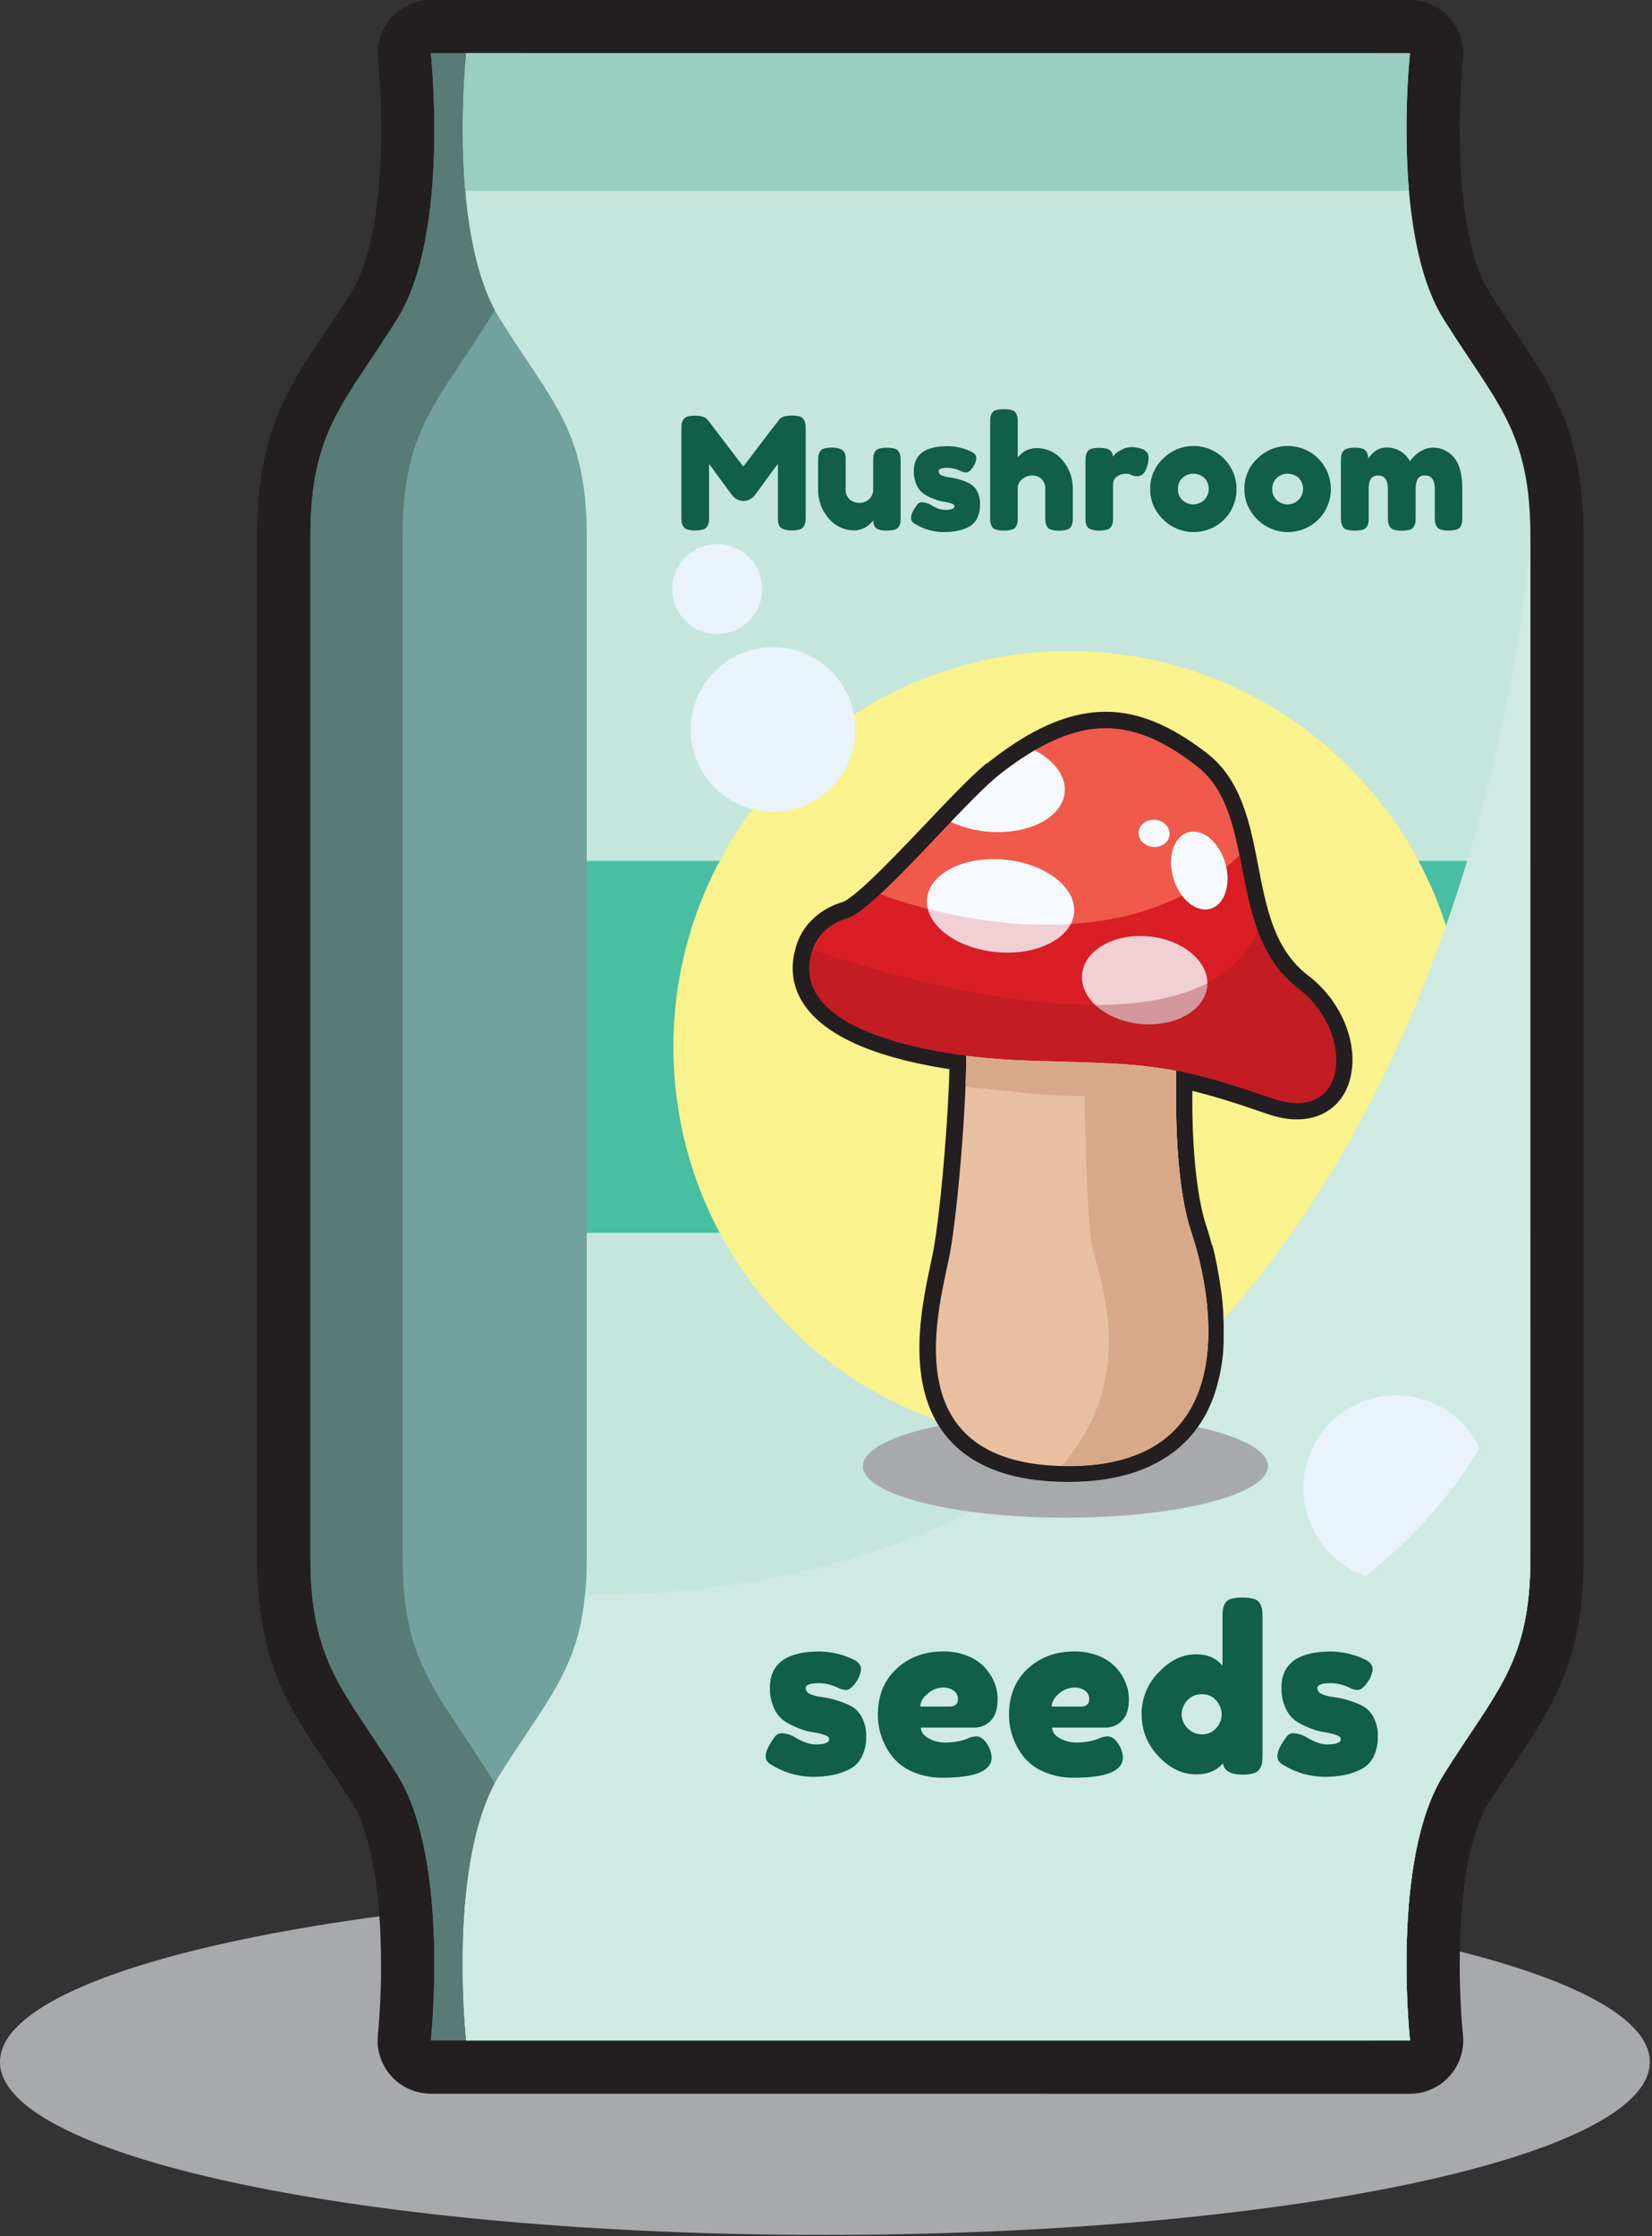 <svg width="620" height="839" viewBox="0 0 620 839" fill="none" xmlns="http://www.w3.org/2000/svg">
<rect x="0" y="0" width="620" height="839" fill="#333333" stroke="none"/>
<g clip-path="url(#clip0_4906_637)">
<path d="M309.59 838.58C480.572 838.58 619.18 809.519 619.18 773.67C619.18 737.821 480.572 708.76 309.59 708.76C138.608 708.76 0 737.821 0 773.67C0 809.519 138.608 838.58 309.59 838.58Z" fill="#A7A9AC"/>
<path d="M161.71 785.6C158.903 785.599 156.127 785.008 153.563 783.864C150.999 782.719 148.705 781.048 146.83 778.959C144.955 776.87 143.54 774.409 142.679 771.737C141.817 769.065 141.528 766.241 141.83 763.45C141.83 763.33 141.96 762.19 142.12 760.25C142.12 759.75 142.2 759.25 142.24 758.64C142.46 755.64 142.76 750.94 142.92 745.23C142.92 744.23 142.97 743.23 142.99 742.13V740.5C142.99 739.42 142.99 738.31 142.99 737.18C142.99 732.25 142.87 727.41 142.62 722.82C142.49 720.25 142.31 717.73 142.09 715.32C141.98 714.06 141.86 712.81 141.72 711.56C141.58 710.31 141.44 709.07 141.28 707.83C141.12 706.59 140.95 705.37 140.76 704.15C140.66 703.55 140.57 702.95 140.47 702.34C140.27 701.15 140.05 699.96 139.82 698.78C139.71 698.21 139.59 697.63 139.47 697.05C138.706 693.287 137.704 689.576 136.47 685.94C136.31 685.46 136.14 685 135.96 684.53C135.332 682.828 134.618 681.159 133.82 679.53C133.308 678.502 132.744 677.501 132.13 676.53C130.55 674 128.86 671.37 126.96 668.47C125.34 666 123.78 663.66 122.29 661.47L122.05 661.11C120.41 658.66 118.85 656.32 117.36 654.04C116.36 652.44 115.36 650.88 114.36 649.33C113.36 647.78 112.36 646.07 111.46 644.53C110.46 642.81 109.56 641.18 108.7 639.53C106.849 636.037 105.2 632.441 103.76 628.76C103.01 626.83 102.31 624.86 101.69 622.9C100.69 619.9 99.9 616.72 99.21 613.51C97.279 603.872 96.364 594.059 96.48 584.23V201.41C96.424 193.859 96.936 186.314 98.01 178.84C98.947 172.346 100.514 165.959 102.69 159.77C103.03 158.77 103.39 157.84 103.76 156.89C104.48 155.04 105.27 153.17 106.12 151.35C106.52 150.47 106.94 149.58 107.37 148.71C108.2 147.03 109.1 145.31 110.06 143.59C111.02 141.87 111.86 140.42 112.89 138.71C113.8 137.2 114.77 135.65 115.89 133.96C117.89 130.81 120.03 127.62 122.09 124.54L122.28 124.25C125.42 119.55 128.67 114.68 132.17 109.08C134.212 105.665 135.834 102.015 137 98.21C138.359 93.898 139.435 89.502 140.22 85.05C140.43 83.86 140.63 82.65 140.82 81.44C141.69 75.75 142.32 69.44 142.68 62.78C142.93 58.18 143.06 53.35 143.05 48.42C143.05 33.42 141.86 22.24 141.85 22.13C141.551 19.34 141.843 16.519 142.706 13.849C143.568 11.18 144.983 8.722 146.858 6.634C148.733 4.547 151.026 2.878 153.588 1.735C156.15 0.592 158.924 0.001 161.73 0H529.16C531.905 3.23368e-05 534.621 0.565 537.138 1.66C539.656 2.756 541.921 4.357 543.792 6.366C545.664 8.374 547.101 10.746 548.016 13.335C548.931 15.923 549.304 18.672 549.11 21.41C549.11 21.66 549.11 21.92 549.04 22.17C549.04 22.17 548.95 23.07 548.95 23.1L548.78 25.04C548.78 25.04 548.71 25.91 548.7 25.95C548.63 26.88 548.55 27.95 548.48 29.13L548.39 30.49C548.27 32.49 548.17 34.56 548.08 36.58V36.66C547.96 39.72 547.88 42.81 547.85 45.83V45.94C547.85 49.45 547.85 52.94 547.95 56.32C547.955 56.373 547.955 56.427 547.95 56.48C548.03 59.48 548.17 62.48 548.36 65.32V65.51C548.36 66.18 548.45 66.85 548.5 67.51V67.67C548.56 68.48 548.62 69.2 548.69 69.93C550.61 92.15 555.19 103.5 558.69 109.11C562.19 114.72 565.46 119.61 568.61 124.33C582.99 145.86 594.34 162.86 594.34 201.44V584.18C594.34 614.51 587.5 631.57 576.46 649.27C575.46 650.82 574.46 652.38 573.46 653.97C572.46 655.56 571.46 657.07 570.36 658.68L567.81 662.5C566.53 664.41 565.22 666.38 563.81 668.5C561.91 671.4 560.21 674.04 558.64 676.56C558.026 677.531 557.462 678.532 556.95 679.56C556.15 681.188 555.436 682.857 554.81 684.56C554.63 685.02 554.46 685.48 554.3 685.95C553.067 689.59 552.065 693.304 551.3 697.07C551.18 697.64 551.06 698.22 550.95 698.81C550.72 699.98 550.5 701.17 550.3 702.36C550.2 702.96 550.11 703.56 550.01 704.16C549.82 705.39 549.65 706.62 549.49 707.85C549.33 709.08 549.18 710.33 549.05 711.57C548.92 712.81 548.79 714.09 548.68 715.33V715.7C548.607 716.44 548.547 717.17 548.5 717.89V718.09C548.5 718.81 548.4 719.49 548.36 720.16V720.34C548.17 723.2 548.03 726.17 547.95 729.17V729.25C547.85 732.72 547.82 736.25 547.85 739.76V739.81C547.85 742.81 547.96 745.88 548.08 748.92V749.02C548.17 751.02 548.27 753.09 548.39 755.09C548.39 755.09 548.47 756.4 548.47 756.42C548.55 757.66 548.64 758.76 548.71 759.71L548.85 761.43L549.05 763.55C549.338 766.335 549.039 769.15 548.171 771.811C547.302 774.473 545.885 776.923 544.01 779.003C542.135 781.082 539.845 782.745 537.287 783.883C534.729 785.021 531.96 785.609 529.16 785.61L161.71 785.6Z" fill="#231F20"/>
<path d="M161.71 765.6C161.71 765.6 169.05 697.82 149.11 665.92C129.17 634.02 116.5 624.05 116.5 584.18V201.41C116.5 161.54 129.18 151.57 149.11 119.67C169.04 87.77 161.71 19.99 161.71 19.99H515.86C515.86 19.99 523.2 87.78 503.26 119.67C483.32 151.56 470.65 161.54 470.65 201.41V584.18C470.65 624.05 483.33 634.02 503.26 665.92C523.19 697.82 515.86 765.6 515.86 765.6H161.71Z" fill="#71A29E"/>
<path d="M183.7 665.92C163.76 634.02 151.09 624.05 151.09 584.18V201.41C151.09 161.54 163.76 151.57 183.7 119.67C203.64 87.77 196.3 19.99 196.3 19.99H161.71C161.71 19.99 169.05 87.78 149.11 119.67C129.17 151.56 116.5 161.54 116.5 201.41V584.18C116.5 624.05 129.18 634.02 149.11 665.92C169.04 697.82 161.71 765.6 161.71 765.6H196.3C196.3 765.6 203.59 697.82 183.7 665.92Z" fill="#587B75"/>
<path d="M529.16 765.6C529.16 765.6 521.82 697.82 541.76 665.92C561.7 634.02 574.37 624.05 574.37 584.18V201.41C574.37 161.54 561.69 151.57 541.76 119.67C521.83 87.77 529.16 19.99 529.16 19.99H175.01C175.01 19.99 167.67 87.78 187.61 119.67C207.55 151.56 220.22 161.54 220.22 201.41V584.18C220.22 624.05 207.55 634.02 187.61 665.92C167.67 697.82 175.01 765.6 175.01 765.6H529.16Z" fill="#C5E6DC"/>
<path d="M574.37 323.02H220.22V462.57H574.37V323.02Z" fill="#48BEA2"/>
<path d="M401.25 541.319C483.275 541.319 549.77 474.825 549.77 392.799C549.77 310.774 483.275 244.279 401.25 244.279C319.225 244.279 252.73 310.774 252.73 392.799C252.73 474.825 319.225 541.319 401.25 541.319Z" fill="#FAF28C"/>
<path d="M529.16 19.99H175.01C173.409 37.161 173.281 54.438 174.63 71.63H528.78C527.426 54.438 527.553 37.161 529.16 19.99Z" fill="#98CFC0"/>
<path d="M174.59 713.971C173.242 731.16 173.369 748.433 174.97 765.601H529.16C527.553 748.433 527.426 731.16 528.78 713.971H174.59Z" fill="#98CFC0"/>
<g style="mix-blend-mode:multiply">
<path d="M219.59 598.54C216.76 627.06 204.94 638.24 187.59 665.92C167.65 697.82 174.99 765.6 174.99 765.6H529.16C529.16 765.6 521.82 697.82 541.76 665.92C561.7 634.02 574.37 624.05 574.37 584.18V201.41C574.37 201.41 550.59 598.54 219.59 598.54Z" fill="#CEEAE2"/>
</g>
<path d="M523.96 593.2C543.185 593.2 558.77 577.615 558.77 558.39C558.77 539.165 543.185 523.58 523.96 523.58C504.735 523.58 489.15 539.165 489.15 558.39C489.15 577.615 504.735 593.2 523.96 593.2Z" fill="#E9F3F9"/>
<g style="mix-blend-mode:multiply">
<path d="M574.37 584.181V499.081L572.43 496.961C572.43 496.961 560.78 675.901 187.59 665.921C167.65 697.821 174.99 765.601 174.99 765.601H529.16C529.16 765.601 521.82 697.821 541.76 665.921C561.7 634.021 574.37 624.051 574.37 584.181Z" fill="#CEEAE2"/>
</g>
<path d="M290.12 304.62C307.186 304.62 321.02 290.786 321.02 273.72C321.02 256.655 307.186 242.82 290.12 242.82C273.054 242.82 259.22 256.655 259.22 273.72C259.22 290.786 273.054 304.62 290.12 304.62Z" fill="#E9F3F9"/>
<path d="M269.17 237.89C278.487 237.89 286.04 230.337 286.04 221.02C286.04 211.703 278.487 204.15 269.17 204.15C259.853 204.15 252.3 211.703 252.3 221.02C252.3 230.337 259.853 237.89 269.17 237.89Z" fill="#E9F3F9"/>
<path d="M297.13 155.93C298.142 155.894 299.153 156.012 300.13 156.28C300.464 156.372 300.776 156.529 301.049 156.742C301.321 156.954 301.55 157.219 301.72 157.52C301.998 158.013 302.188 158.551 302.28 159.11C302.351 159.798 302.381 160.489 302.37 161.18V193.92C302.383 194.589 302.343 195.258 302.25 195.92C302.143 196.456 301.954 196.972 301.69 197.45C301.527 197.748 301.304 198.009 301.036 198.217C300.767 198.425 300.459 198.576 300.13 198.66C299.154 198.929 298.142 199.05 297.13 199.02C296.273 199.042 295.418 198.941 294.59 198.72C294.04 198.581 293.521 198.34 293.06 198.01C292.677 197.697 292.398 197.275 292.26 196.8C292.098 196.367 292.001 195.912 291.97 195.45C291.97 195.07 291.97 194.51 291.97 193.77V174.04C290.97 175.26 289.55 177.2 287.66 179.85C285.77 182.5 284.37 184.4 283.47 185.54C283.326 185.775 283.169 186.002 283 186.22C282.576 186.65 282.086 187.011 281.55 187.29C280.793 187.737 279.929 187.968 279.05 187.96C278.188 187.985 277.337 187.77 276.59 187.34C275.996 187.038 275.464 186.627 275.02 186.13L274.55 185.49C273.76 184.49 272.21 182.41 269.89 179.2C267.57 175.99 266.31 174.28 266.11 174.04V193.92C266.12 194.588 266.09 195.256 266.02 195.92C265.936 196.462 265.745 196.982 265.46 197.45C265.289 197.748 265.06 198.008 264.787 198.216C264.514 198.424 264.202 198.575 263.87 198.66C262.894 198.929 261.882 199.05 260.87 199.02C259.884 199.051 258.899 198.929 257.95 198.66C257.623 198.572 257.316 198.419 257.049 198.212C256.781 198.004 256.557 197.745 256.39 197.45C256.105 196.971 255.915 196.441 255.83 195.89C255.759 195.186 255.729 194.478 255.74 193.77V161.06C255.731 160.392 255.761 159.724 255.83 159.06C255.919 158.519 256.109 158 256.39 157.53C256.563 157.234 256.792 156.975 257.065 156.767C257.337 156.559 257.649 156.408 257.98 156.32C258.957 156.055 259.968 155.937 260.98 155.97C261.908 155.952 262.832 156.08 263.72 156.35C264.281 156.491 264.799 156.765 265.23 157.15L265.58 157.5L278.98 175.08C285.647 166.233 290.11 160.393 292.37 157.56C293.023 156.473 294.61 155.93 297.13 155.93Z" fill="#115E49"/>
<path d="M320.84 199C318.96 199.035 317.096 198.647 315.386 197.864C313.675 197.082 312.163 195.925 310.96 194.48C308.331 191.428 306.934 187.506 307.04 183.48V173.15C307.028 172.462 307.058 171.774 307.13 171.09C307.222 170.554 307.401 170.037 307.66 169.56C307.818 169.254 308.038 168.986 308.307 168.772C308.576 168.559 308.887 168.404 309.22 168.32C310.197 168.051 311.208 167.929 312.22 167.96C313.077 167.939 313.932 168.04 314.76 168.26C315.311 168.395 315.831 168.636 316.29 168.97C316.676 169.28 316.955 169.703 317.09 170.18C317.247 170.615 317.345 171.069 317.38 171.53C317.38 171.91 317.38 172.47 317.38 173.21V183.54C317.337 184.232 317.438 184.925 317.678 185.576C317.917 186.226 318.289 186.82 318.77 187.32C319.822 188.202 321.153 188.681 322.526 188.67C323.899 188.659 325.223 188.159 326.26 187.26C326.744 186.772 327.123 186.191 327.372 185.551C327.622 184.911 327.737 184.226 327.71 183.54V173.1C327.7 172.432 327.73 171.764 327.8 171.1C327.886 170.563 328.065 170.045 328.33 169.57C328.492 169.271 328.715 169.009 328.983 168.801C329.252 168.593 329.561 168.443 329.89 168.36C330.867 168.091 331.878 167.969 332.89 168C333.886 167.971 334.88 168.092 335.84 168.36C336.173 168.444 336.484 168.599 336.753 168.812C337.022 169.026 337.242 169.294 337.4 169.6C337.662 170.087 337.841 170.614 337.93 171.16C338 171.824 338.03 172.492 338.02 173.16V194.04C338.031 194.707 338.001 195.375 337.93 196.04C337.844 196.571 337.653 197.081 337.37 197.54C337.016 198.127 336.444 198.55 335.78 198.72C334.804 198.992 333.793 199.114 332.78 199.08C331.804 199.106 330.83 198.985 329.89 198.72C329.263 198.574 328.716 198.195 328.36 197.66C328.125 197.298 327.952 196.899 327.85 196.48C327.792 196.069 327.765 195.654 327.77 195.24C327.671 195.385 327.561 195.522 327.44 195.65C327.3 195.81 327.01 196.11 326.56 196.54C326.112 196.965 325.626 197.35 325.11 197.69C324.484 198.074 323.812 198.38 323.11 198.6C322.38 198.855 321.613 198.99 320.84 199Z" fill="#115E49"/>
<path d="M354.24 199.65C350.262 199.652 346.369 198.502 343.03 196.34C342.674 196.131 342.382 195.828 342.185 195.465C341.988 195.103 341.893 194.693 341.91 194.28C341.91 193.14 342.65 191.52 344.15 189.44C344.364 189.111 344.663 188.845 345.014 188.669C345.366 188.493 345.758 188.414 346.15 188.44C347.434 188.525 348.673 188.95 349.74 189.67C351.206 190.63 352.892 191.201 354.64 191.33C357.04 191.33 358.24 190.86 358.24 189.91C358.24 189.52 357.87 189.18 357.12 188.91C356.202 188.594 355.254 188.376 354.29 188.26C353.028 188.061 351.79 187.726 350.6 187.26C349.316 186.778 348.081 186.175 346.91 185.46C345.671 184.636 344.69 183.478 344.08 182.12C343.292 180.432 342.909 178.583 342.96 176.72C342.96 170.507 347.227 167.4 355.76 167.4C358.744 167.441 361.683 168.123 364.38 169.4C365.75 170.03 366.44 170.89 366.44 171.99C366.31 173.143 365.882 174.242 365.2 175.18C364.3 176.6 363.39 177.3 362.49 177.3C361.791 177.239 361.111 177.038 360.49 176.71C359.001 175.975 357.37 175.572 355.71 175.53C353.39 175.53 352.23 175.97 352.23 176.83C352.252 177.167 352.373 177.49 352.578 177.758C352.782 178.027 353.061 178.229 353.38 178.34C354.294 178.753 355.271 179.01 356.27 179.1C357.54 179.265 358.794 179.533 360.02 179.9C361.31 180.274 362.564 180.759 363.77 181.35C365.006 181.995 366.015 183.004 366.66 184.24C367.472 185.779 367.868 187.502 367.81 189.24C367.87 191.088 367.475 192.921 366.66 194.58C365.947 195.965 364.807 197.083 363.41 197.77C362.067 198.444 360.636 198.929 359.16 199.21C357.538 199.514 355.89 199.661 354.24 199.65Z" fill="#115E49"/>
<path d="M388.87 168.14C390.737 168.108 392.588 168.493 394.287 169.268C395.986 170.043 397.49 171.188 398.69 172.62C401.333 175.664 402.736 179.59 402.62 183.62V194C402.63 194.668 402.6 195.336 402.53 196C402.439 196.536 402.26 197.053 402 197.53C401.835 197.828 401.61 198.089 401.34 198.297C401.07 198.505 400.76 198.656 400.43 198.74C399.453 199.006 398.442 199.124 397.43 199.09C396.445 199.124 395.46 199.006 394.51 198.74C393.848 198.559 393.284 198.124 392.94 197.53C392.659 197.048 392.47 196.52 392.38 195.97C392.309 195.262 392.279 194.551 392.29 193.84V183.54C392.33 182.851 392.231 182.162 391.999 181.513C391.767 180.863 391.407 180.267 390.94 179.76C390.481 179.311 389.937 178.96 389.338 178.728C388.74 178.496 388.101 178.388 387.46 178.41C386.131 178.393 384.837 178.838 383.8 179.67C382.839 180.351 382.182 181.381 381.97 182.54V193.98C381.98 194.648 381.95 195.316 381.88 195.98C381.789 196.516 381.61 197.033 381.35 197.51C381.185 197.806 380.962 198.067 380.694 198.275C380.426 198.483 380.118 198.634 379.79 198.72C378.813 198.984 377.802 199.102 376.79 199.07C375.778 199.107 374.766 198.989 373.79 198.72C373.457 198.633 373.145 198.479 372.874 198.265C372.604 198.052 372.381 197.784 372.22 197.48C371.966 197 371.787 196.484 371.69 195.95C371.617 195.262 371.587 194.571 371.6 193.88V158.64C371.59 157.972 371.62 157.304 371.69 156.64C371.779 156.1 371.958 155.58 372.22 155.1C372.387 154.803 372.612 154.543 372.882 154.335C373.152 154.127 373.461 153.976 373.79 153.89C374.768 153.629 375.778 153.511 376.79 153.54C377.802 153.509 378.812 153.627 379.79 153.89C380.121 153.979 380.43 154.135 380.698 154.348C380.967 154.562 381.188 154.828 381.35 155.13C381.608 155.618 381.787 156.145 381.88 156.69C381.949 157.354 381.979 158.022 381.97 158.69V171.69C382.768 170.606 383.806 169.721 385.003 169.105C386.2 168.489 387.524 168.159 388.87 168.14Z" fill="#115E49"/>
<path d="M431.06 171.68C431.065 173.34 430.678 174.977 429.93 176.46C429.677 177.115 429.233 177.679 428.655 178.079C428.077 178.478 427.392 178.694 426.69 178.7C425.997 178.693 425.314 178.532 424.69 178.23C424.07 177.917 423.384 177.756 422.69 177.76C421.405 177.702 420.141 178.098 419.12 178.88C418.692 179.19 418.343 179.598 418.101 180.069C417.86 180.539 417.733 181.06 417.73 181.59V193.98C417.74 194.647 417.71 195.315 417.64 195.98C417.551 196.52 417.361 197.039 417.08 197.51C416.909 197.807 416.68 198.068 416.407 198.275C416.134 198.483 415.822 198.634 415.49 198.72C414.513 198.984 413.502 199.102 412.49 199.07C411.644 199.089 410.799 198.992 409.98 198.78C409.427 198.649 408.907 198.407 408.45 198.07C408.082 197.749 407.815 197.328 407.68 196.86C407.528 196.423 407.43 195.97 407.39 195.51C407.39 195.13 407.39 194.57 407.39 193.82V173.15C407.38 172.482 407.41 171.814 407.48 171.15C407.566 170.613 407.745 170.095 408.01 169.62C408.172 169.321 408.395 169.059 408.663 168.851C408.932 168.643 409.24 168.493 409.57 168.41C410.546 168.141 411.558 168.019 412.57 168.05C413.546 168.023 414.52 168.144 415.46 168.41C416.07 168.556 416.611 168.909 416.99 169.41C417.217 169.715 417.399 170.052 417.53 170.41C417.606 170.72 417.643 171.04 417.64 171.36C417.904 171.007 418.191 170.673 418.5 170.36C419.224 169.727 420.027 169.193 420.89 168.77C422.024 168.124 423.305 167.78 424.61 167.77C425.219 167.773 425.827 167.82 426.43 167.91C427.132 168.027 427.824 168.198 428.5 168.42C429.223 168.636 429.869 169.056 430.36 169.63C430.833 170.206 431.082 170.934 431.06 171.68Z" fill="#115E49"/>
<path d="M447.81 167.34C452.061 167.311 456.152 168.957 459.2 171.92C461.862 174.523 463.551 177.96 463.986 181.658C464.421 185.355 463.575 189.091 461.59 192.24C460.069 194.626 457.939 196.562 455.42 197.85C453.108 199.025 450.553 199.641 447.96 199.65C445.304 199.645 442.69 198.986 440.35 197.73C437.846 196.394 435.723 194.442 434.18 192.06C432.51 189.558 431.638 186.608 431.68 183.6C431.624 181.408 432.042 179.23 432.905 177.214C433.768 175.199 435.055 173.393 436.68 171.92C439.655 169.008 443.646 167.365 447.81 167.34ZM443.98 187.85C445.059 188.746 446.408 189.254 447.81 189.29C449.237 189.245 450.608 188.728 451.71 187.82C452.312 187.272 452.794 186.606 453.128 185.864C453.462 185.121 453.639 184.318 453.65 183.504C453.66 182.69 453.503 181.883 453.188 181.132C452.873 180.381 452.408 179.703 451.82 179.14C450.663 178.221 449.228 177.723 447.75 177.73C446.34 177.755 444.984 178.275 443.92 179.2C443.3 179.726 442.812 180.39 442.495 181.139C442.177 181.887 442.038 182.699 442.09 183.51C442.038 184.327 442.183 185.145 442.512 185.895C442.84 186.645 443.344 187.305 443.98 187.82V187.85Z" fill="#115E49"/>
<path d="M483.21 167.34C487.453 167.306 491.54 168.94 494.59 171.89C497.254 174.499 498.943 177.944 499.372 181.648C499.802 185.352 498.947 189.091 496.95 192.24C495.429 194.626 493.299 196.563 490.78 197.85C488.468 199.024 485.913 199.641 483.32 199.65C480.664 199.645 478.05 198.986 475.71 197.73C473.206 196.394 471.083 194.443 469.54 192.06C467.867 189.559 466.991 186.609 467.03 183.6C466.975 181.409 467.393 179.231 468.256 177.215C469.119 175.199 470.406 173.393 472.03 171.92C475.015 168.991 479.028 167.347 483.21 167.34ZM479.38 187.85C480.459 188.747 481.808 189.254 483.21 189.29C484.634 189.246 486.003 188.729 487.1 187.82C487.704 187.274 488.188 186.609 488.524 185.866C488.859 185.124 489.038 184.321 489.049 183.506C489.061 182.692 488.904 181.884 488.589 181.133C488.274 180.382 487.808 179.703 487.22 179.14C486.063 178.221 484.628 177.723 483.15 177.73C481.74 177.755 480.384 178.276 479.32 179.2C478.7 179.727 478.212 180.39 477.895 181.139C477.577 181.887 477.438 182.699 477.49 183.51C477.438 184.327 477.583 185.145 477.912 185.895C478.24 186.645 478.744 187.305 479.38 187.82V187.85Z" fill="#115E49"/>
<path d="M537.73 167.96C539.234 167.938 540.724 168.253 542.091 168.881C543.458 169.509 544.667 170.435 545.63 171.59C547.757 174.01 548.82 178.01 548.82 183.59V193.91C548.83 194.578 548.8 195.246 548.73 195.91C548.637 196.455 548.458 196.982 548.2 197.47C548.039 197.775 547.816 198.042 547.546 198.256C547.275 198.469 546.963 198.624 546.63 198.71C545.653 198.976 544.642 199.094 543.63 199.06C542.632 199.095 541.636 198.967 540.68 198.68C540.346 198.585 540.035 198.424 539.766 198.205C539.496 197.987 539.273 197.717 539.11 197.41C538.852 196.922 538.673 196.395 538.58 195.85C538.51 195.186 538.48 194.518 538.49 193.85V183.54C538.49 180.12 537.27 178.41 534.83 178.41C534.283 178.347 533.73 178.44 533.234 178.679C532.738 178.918 532.32 179.293 532.03 179.76C531.478 180.962 531.224 182.28 531.29 183.6V193.92C531.3 194.611 531.273 195.302 531.21 195.99C531.11 196.528 530.921 197.045 530.65 197.52C530.48 197.824 530.251 198.09 529.976 198.303C529.701 198.516 529.386 198.672 529.05 198.76C528.073 199.026 527.062 199.144 526.05 199.11C525.036 199.15 524.022 199.021 523.05 198.73C522.718 198.634 522.41 198.471 522.142 198.253C521.874 198.035 521.652 197.765 521.49 197.46C521.232 196.972 521.053 196.445 520.96 195.9C520.89 195.236 520.86 194.568 520.87 193.9V183.54C520.87 180.12 519.65 178.41 517.21 178.41C514.77 178.41 513.59 180.12 513.67 183.54V193.98C513.68 194.648 513.65 195.316 513.58 195.98C513.496 196.522 513.305 197.042 513.02 197.51C512.849 197.808 512.62 198.068 512.347 198.276C512.074 198.484 511.762 198.635 511.43 198.72C510.453 198.985 509.442 199.103 508.43 199.07C507.418 199.106 506.406 198.988 505.43 198.72C505.097 198.636 504.786 198.481 504.517 198.268C504.248 198.054 504.028 197.786 503.87 197.48C503.611 197.003 503.432 196.486 503.34 195.95C503.267 195.263 503.237 194.572 503.25 193.88V173.15C503.24 172.483 503.27 171.815 503.34 171.15C503.429 170.61 503.619 170.091 503.9 169.62C504.074 169.299 504.315 169.019 504.607 168.798C504.898 168.577 505.233 168.421 505.59 168.34C506.566 168.072 507.578 167.95 508.59 167.98C510.52 167.98 511.81 168.34 512.48 169.04C513.198 169.896 513.556 170.996 513.48 172.11L513.77 171.67C514.027 171.321 514.304 170.987 514.6 170.67C515.009 170.197 515.461 169.762 515.95 169.37C516.518 168.949 517.145 168.612 517.81 168.37C518.554 168.084 519.343 167.935 520.14 167.93C521.973 167.845 523.793 168.283 525.387 169.193C526.98 170.103 528.282 171.448 529.14 173.07C529.624 172.421 530.145 171.8 530.7 171.21C531.572 170.367 532.559 169.65 533.63 169.08C534.875 168.355 536.289 167.969 537.73 167.96Z" fill="#115E49"/>
<path d="M305.34 666.69C299.543 666.687 293.87 665.013 289 661.87C288.484 661.563 288.06 661.122 287.773 660.594C287.486 660.066 287.347 659.47 287.37 658.87C287.37 657.21 288.46 654.877 290.64 651.87C290.948 651.372 291.385 650.967 291.904 650.698C292.423 650.428 293.006 650.305 293.59 650.34C295.468 650.466 297.28 651.087 298.84 652.14C301.64 653.747 304.017 654.55 305.97 654.55C309.47 654.55 311.22 653.863 311.22 652.49C311.22 651.92 310.67 651.43 309.59 651.03C308.252 650.553 306.868 650.218 305.46 650.03C303.62 649.757 301.815 649.28 300.08 648.61C298.207 647.919 296.407 647.042 294.71 645.99C292.9 644.795 291.468 643.109 290.58 641.13C289.437 638.667 288.879 635.974 288.95 633.26C288.95 624.2 295.17 619.67 307.61 619.67C311.955 619.735 316.235 620.734 320.16 622.6C322.16 623.51 323.16 624.78 323.16 626.38C322.971 628.056 322.351 629.655 321.36 631.02C320.027 633.087 318.693 634.12 317.36 634.12C316.34 634.027 315.348 633.735 314.44 633.26C312.261 632.179 309.871 631.592 307.44 631.54C304.06 631.54 302.37 632.17 302.37 633.43C302.399 633.921 302.573 634.392 302.87 634.784C303.168 635.176 303.575 635.47 304.04 635.63C305.377 636.228 306.802 636.603 308.26 636.74C312.051 637.241 315.737 638.345 319.18 640.01C320.984 640.95 322.454 642.424 323.39 644.23C324.572 646.463 325.151 648.965 325.07 651.49C325.16 654.185 324.583 656.861 323.39 659.28C322.355 661.297 320.696 662.924 318.66 663.92C316.701 664.9 314.619 665.609 312.47 666.03C310.119 666.471 307.732 666.692 305.34 666.69Z" fill="#115E49"/>
<path d="M374.4 637.45C374.4 641.23 373.52 643.97 371.78 645.66C371.028 646.448 370.128 647.078 369.13 647.514C368.133 647.95 367.058 648.183 365.97 648.2H345.59C345.59 649.8 346.537 651.134 348.43 652.2C350.281 653.278 352.388 653.841 354.53 653.83C356 653.838 357.469 653.724 358.92 653.49C359.938 653.344 360.941 653.114 361.92 652.8L362.87 652.46C363.938 651.908 365.11 651.585 366.31 651.51C368.137 651.51 369.713 652.8 371.04 655.38C371.698 656.616 372.077 657.982 372.15 659.38C372.15 664.48 366.047 667.03 353.84 667.03C349.978 667.095 346.146 666.348 342.59 664.84C339.579 663.6 336.93 661.618 334.89 659.08C333.115 656.817 331.732 654.271 330.8 651.55C329.917 648.948 329.467 646.218 329.47 643.47C329.47 636.237 331.803 630.46 336.47 626.14C341.137 621.82 346.97 619.657 353.97 619.65C356.596 619.619 359.209 620.01 361.71 620.81C363.822 621.457 365.802 622.473 367.56 623.81C369.08 625.011 370.4 626.445 371.47 628.06C372.465 629.531 373.233 631.142 373.75 632.84C374.185 634.338 374.403 635.89 374.4 637.45ZM356.25 640.34C358.43 640.34 359.52 639.43 359.52 637.59C359.539 636.979 359.413 636.373 359.152 635.82C358.891 635.267 358.503 634.784 358.02 634.41C356.748 633.527 355.215 633.1 353.67 633.2C351.624 633.285 349.675 634.093 348.17 635.48C346.33 637 345.42 638.62 345.42 640.34H356.25Z" fill="#115E49"/>
<path d="M423.68 637.45C423.68 641.23 422.803 643.967 421.05 645.66C420.301 646.448 419.402 647.078 418.406 647.514C417.41 647.95 416.337 648.183 415.25 648.2H394.87C394.87 649.8 395.81 651.15 397.71 652.2C399.561 653.278 401.668 653.841 403.81 653.83C405.28 653.838 406.748 653.724 408.2 653.49C409.217 653.343 410.221 653.112 411.2 652.8L412.14 652.46C413.209 651.909 414.38 651.586 415.58 651.51C417.42 651.51 418.99 652.8 420.31 655.38C420.975 656.614 421.358 657.98 421.43 659.38C421.43 664.48 415.323 667.03 403.11 667.03C399.228 667.101 395.375 666.355 391.8 664.84C388.793 663.597 386.148 661.616 384.11 659.08C382.335 656.817 380.952 654.271 380.02 651.55C379.137 648.948 378.687 646.218 378.69 643.47C378.69 636.237 381.023 630.46 385.69 626.14C390.357 621.82 396.19 619.657 403.19 619.65C405.816 619.619 408.429 620.01 410.93 620.81C414.941 621.997 418.4 624.57 420.69 628.07C421.685 629.541 422.453 631.152 422.97 632.85C423.424 634.342 423.663 635.891 423.68 637.45ZM405.53 640.34C407.71 640.34 408.8 639.43 408.8 637.59C408.819 636.978 408.692 636.371 408.43 635.817C408.167 635.264 407.776 634.782 407.29 634.41C406.022 633.527 404.492 633.1 402.95 633.2C400.904 633.285 398.955 634.093 397.45 635.48C395.61 637 394.7 638.62 394.7 640.34H405.53Z" fill="#115E49"/>
<path d="M466.33 599.441C467.781 599.399 469.229 599.571 470.63 599.951C471.114 600.079 471.567 600.305 471.959 600.617C472.352 600.928 472.675 601.318 472.91 601.761C473.291 602.474 473.554 603.244 473.69 604.041C473.79 605.037 473.834 606.039 473.82 607.041V658.341C473.834 659.342 473.791 660.344 473.69 661.341C473.556 662.131 473.278 662.89 472.87 663.581C472.37 664.444 471.551 665.076 470.59 665.341C469.161 665.732 467.681 665.908 466.2 665.861C461.84 665.861 459.44 664.451 458.98 661.641C456.573 664.401 453.217 665.777 448.91 665.771C443.763 665.771 439.063 663.521 434.81 659.021C430.664 654.754 428.377 649.019 428.45 643.071C428.435 637.237 430.737 631.637 434.85 627.5C439.117 622.974 443.803 620.711 448.91 620.711C453.163 620.711 456.46 622.144 458.8 625.011V606.921C458.786 605.919 458.83 604.917 458.93 603.921C459.062 603.138 459.325 602.384 459.71 601.691C459.95 601.256 460.276 600.875 460.668 600.571C461.06 600.266 461.51 600.045 461.99 599.921C463.406 599.552 464.868 599.391 466.33 599.441ZM445.69 648.441C446.382 649.184 447.221 649.774 448.155 650.174C449.088 650.573 450.095 650.773 451.11 650.761C452.107 650.782 453.097 650.585 454.011 650.184C454.925 649.784 455.74 649.189 456.4 648.441C457.738 647.054 458.493 645.207 458.51 643.281C458.486 641.376 457.776 639.544 456.51 638.121C455.845 637.327 455.008 636.697 454.061 636.279C453.114 635.861 452.084 635.667 451.05 635.711C450.014 635.671 448.982 635.863 448.03 636.271C447.077 636.679 446.226 637.294 445.54 638.071C444.229 639.491 443.495 641.348 443.48 643.281C443.486 644.247 443.684 645.204 444.064 646.093C444.443 646.982 444.996 647.787 445.69 648.461V648.441Z" fill="#115E49"/>
<path d="M497.38 666.69C491.583 666.687 485.91 665.013 481.04 661.87C480.522 661.563 480.097 661.123 479.808 660.595C479.52 660.067 479.379 659.471 479.4 658.87C479.4 657.21 480.49 654.877 482.67 651.87C482.976 651.378 483.408 650.976 483.922 650.707C484.435 650.438 485.011 650.311 485.59 650.34C487.465 650.466 489.273 651.087 490.83 652.14C493.637 653.747 496.017 654.55 497.97 654.55C501.47 654.55 503.22 653.863 503.22 652.49C503.22 651.92 502.67 651.43 501.58 651.03C500.242 650.552 498.858 650.217 497.45 650.03C495.613 649.755 493.812 649.279 492.08 648.61C490.204 647.917 488.402 647.04 486.7 645.99C484.893 644.794 483.464 643.108 482.58 641.13C481.434 638.668 480.872 635.975 480.94 633.26C480.94 624.2 487.16 619.67 499.6 619.67C503.948 619.735 508.232 620.734 512.16 622.6C514.16 623.51 515.16 624.78 515.16 626.38C514.971 628.058 514.347 629.657 513.35 631.02C512.03 633.09 510.72 634.12 509.4 634.12C508.38 634.028 507.387 633.736 506.48 633.26C504.301 632.179 501.911 631.592 499.48 631.54C496.1 631.54 494.4 632.17 494.4 633.43C494.43 633.922 494.605 634.394 494.905 634.786C495.204 635.178 495.613 635.472 496.08 635.63C497.413 636.228 498.835 636.603 500.29 636.74C502.142 636.979 503.971 637.367 505.76 637.9C507.635 638.451 509.461 639.157 511.22 640.01C513.02 640.956 514.488 642.428 515.43 644.23C516.612 646.463 517.191 648.965 517.11 651.49C517.2 654.185 516.623 656.861 515.43 659.28C514.393 661.294 512.734 662.921 510.7 663.92C508.741 664.898 506.659 665.608 504.51 666.03C502.159 666.471 499.772 666.692 497.38 666.69Z" fill="#115E49"/>
<g style="mix-blend-mode:multiply">
<path d="M399.85 569.46C441.835 569.46 475.87 560.796 475.87 550.11C475.87 539.423 441.835 530.76 399.85 530.76C357.865 530.76 323.83 539.423 323.83 550.11C323.83 560.796 357.865 569.46 399.85 569.46Z" fill="#A7A9AC"/>
</g>
<path d="M454.99 467.17C455.09 467.53 455.19 467.91 455.29 468.29L455.35 468.53C455.45 468.89 455.55 469.28 455.65 469.67V469.79C455.74 470.17 455.84 470.55 455.93 470.93V471.1L456.22 472.28V472.49C456.32 472.91 456.42 473.33 456.51 473.75L456.78 475.02V475.19C456.87 475.61 456.96 476.04 457.04 476.47V476.65C457.22 477.557 457.39 478.457 457.55 479.35V479.54C457.61 479.9 457.68 480.29 457.74 480.67L457.89 481.58C458.01 482.33 458.13 483.09 458.24 483.86L458.31 484.34L458.46 485.46V485.56L458.64 486.99V487.05C458.7 487.53 458.75 488.05 458.8 488.52V488.68C458.8 489.12 458.89 489.57 458.93 490.02V490.21C458.93 490.7 459.01 491.21 459.05 491.72V491.77C459.05 492.15 459.05 492.53 459.13 492.92V493.92C459.18 494.76 459.22 495.64 459.24 496.55V496.62V497.85V498.28C459.24 499.28 459.24 500.38 459.24 501.41V501.8C459.24 502.22 459.24 502.65 459.24 503.07V503.14V503.77C459.24 504.6 459.14 505.45 459.08 506.31V506.76C459.08 507.18 459.01 507.59 458.97 508V508.1C458.97 508.32 458.97 508.54 458.9 508.76C458.833 509.427 458.753 510.094 458.66 510.76C458.66 510.76 458.58 511.31 458.57 511.33C458.51 511.804 458.44 512.274 458.36 512.74C458.17 513.86 457.96 515 457.71 516.12C457.47 517.22 457.21 518.29 456.93 519.32C456.93 519.32 456.93 519.32 456.93 519.38C456.79 519.88 456.65 520.38 456.49 520.89V520.95C456.17 521.95 455.82 523.03 455.49 524.04L455.37 524.36C455.21 524.79 455.05 525.19 454.88 525.6L454.83 525.73C454.76 525.91 454.69 526.08 454.61 526.26C454.35 526.88 454.07 527.51 453.79 528.12L453.54 528.64V528.7C453.33 529.12 453.13 529.53 452.91 529.95C452.36 531 451.76 532.06 451.13 533.08C450.234 534.523 449.259 535.915 448.21 537.25L448.09 537.4L447.84 537.71C447.4 538.26 446.94 538.8 446.47 539.32C446.23 539.59 445.99 539.85 445.74 540.11C445.49 540.37 445.07 540.81 444.74 541.11L444.68 541.17C443.86 541.99 442.99 542.78 442.1 543.53C441.63 543.93 441.17 544.3 440.7 544.67H440.65C439.71 545.39 438.73 546.1 437.72 546.76H437.64L436.34 547.58L436.01 547.78L435.34 548.17C434.54 548.63 433.66 549.1 432.76 549.55L432.64 549.61L431.13 550.33L430.94 550.41L430.02 550.82C422.02 554.24 412.35 555.99 401.33 556.03H399.7C379.03 555.79 363.95 549.91 354.88 538.56C339.57 519.41 345.88 490.18 349.21 474.48C349.71 472.16 350.14 470.15 350.42 468.55C352.68 455.81 355.23 428.25 356.12 407.1L356.18 405.51C356.18 405.51 356.24 403.87 356.24 403.86C356.24 402.947 356.27 402.047 356.33 401.16L354.63 400.9L352.63 400.57C351.31 400.35 350 400.11 348.72 399.87C345.41 399.23 342.2 398.53 339.17 397.76C336.63 397.12 334.17 396.43 331.85 395.7L330.07 395.13C302.67 386.05 297.23 372.41 297.51 362.57C297.51 361.98 297.56 361.37 297.63 360.7C297.725 359.746 297.872 358.798 298.07 357.86C298.328 356.611 298.662 355.379 299.07 354.17C299.883 351.779 301.086 349.539 302.63 347.54C304.797 344.752 307.521 342.446 310.63 340.77C311.525 340.283 312.447 339.846 313.39 339.46C313.87 339.26 314.39 339.08 314.84 338.91C315.29 338.74 315.84 338.58 316.31 338.44L316.52 338.35L316.64 338.3L316.82 338.21L316.97 338.13L317.21 338L317.38 337.89L317.66 337.72L317.88 337.58L318.18 337.38L318.41 337.22L318.76 336.98L319.01 336.8L319.38 336.53L319.66 336.31C319.793 336.224 319.923 336.124 320.05 336.01L320.35 335.78L320.84 335.39L321.06 335.21L321.53 334.82L321.82 334.58L322.62 333.9L323.44 333.19L324.27 332.45C324.88 331.91 325.48 331.35 326.09 330.78C332.33 324.97 339.91 317 347.23 309.3C348.95 307.49 350.65 305.7 352.32 303.96L353.73 302.49L355.17 300.99L356.42 299.69L357.8 298.27L359.13 296.91L360.32 295.71L361.47 294.56L362.57 293.47L363.72 292.35L363.99 292.08L365.06 291.08L365.16 290.99L366.08 290.12L366.38 289.84L367.38 288.9L368.38 288.03L368.46 287.96L369.31 287.21L369.59 286.97L370.25 286.42L370.59 286.34L371.45 285.64L371.54 285.58C372.067 285.16 372.597 284.75 373.13 284.35L373.6 283.99L374.79 283.1L375.28 282.74L376.49 281.87L376.9 281.57L378.33 280.57L378.49 280.46C391.58 271.46 403.49 267.07 414.96 267.07C427.16 267.07 439.22 272.01 452.96 282.61C465.96 292.69 469.14 309 472.19 324.78C472.57 326.78 472.97 328.78 473.37 330.78L473.49 331.37L473.83 332.95L474 333.77L474.17 334.53L474.35 335.31C474.35 335.31 474.64 336.59 474.7 336.84L475.08 338.37C475.17 338.73 475.26 339.09 475.36 339.46L475.53 340.11L475.86 341.32L476.03 341.89C476.12 342.19 476.2 342.49 476.29 342.79L476.49 343.41C476.57 343.69 476.66 343.97 476.75 344.25C476.84 344.53 476.88 344.66 476.95 344.87C477.02 345.08 477.14 345.42 477.23 345.69C477.32 345.96 477.37 346.1 477.44 346.29C477.51 346.48 477.63 346.82 477.73 347.08V347.13C477.89 347.57 478.06 348.01 478.23 348.45L478.28 348.57C478.44 348.97 478.6 349.37 478.77 349.77L478.86 349.98C479.02 350.35 479.19 350.72 479.35 351.08L479.48 351.37C479.64 351.71 479.8 352.05 479.97 352.37L480.14 352.72L480.62 353.64L480.83 354.03C480.99 354.34 481.16 354.62 481.32 354.91L481.57 355.34C481.73 355.61 481.89 355.88 482.06 356.15L482.34 356.6L482.83 357.36L483.1 357.75L483.17 357.84C483.33 358.07 483.49 358.31 483.66 358.54L483.96 358.95L484.03 359.04L484.51 359.67L484.59 359.77L484.88 360.13L484.96 360.22C485.093 360.394 485.233 360.564 485.38 360.73L485.57 360.95L485.91 361.34L485.98 361.42L486.29 361.77L486.55 362.05L486.9 362.41L487.35 362.87L487.57 363.09L487.98 363.48L488.43 363.91L488.62 364.09L489.24 364.62L489.74 365.06C490.16 365.41 490.54 365.71 490.91 366C491.71 366.6 492.51 367.26 493.29 367.95C496.754 370.995 499.714 374.569 502.06 378.54C502.29 378.93 502.51 379.32 502.72 379.7C503.558 381.234 504.303 382.817 504.95 384.44C505.11 384.84 505.26 385.24 505.4 385.64C506.391 388.377 507.062 391.219 507.4 394.11C507.49 394.91 507.55 395.72 507.58 396.51C507.58 396.91 507.58 397.31 507.58 397.7C507.58 398.5 507.58 399.3 507.49 400.08C507.4 400.86 507.34 401.65 507.21 402.41C507.08 403.17 506.92 403.95 506.73 404.69C506.538 405.445 506.307 406.189 506.04 406.92C505.646 408.032 505.161 409.109 504.59 410.14C503.03 412.959 500.771 415.328 498.03 417.02C497.323 417.457 496.588 417.848 495.83 418.19C495.46 418.35 495.07 418.52 494.67 418.66C493.462 419.105 492.217 419.439 490.95 419.66C490.53 419.73 490.09 419.79 489.65 419.84C488.76 419.945 487.866 419.998 486.97 420H486.81C486.41 420 486.01 420 485.6 420C484.167 419.933 482.74 419.766 481.33 419.5L479.87 419.2C478.334 418.843 476.818 418.403 475.33 417.88C471.02 416.37 467.22 415.09 463.69 413.96C461.69 413.31 459.69 412.7 457.83 412.14L455.38 411.43L453.73 410.96C451.57 410.36 449.5 409.81 447.48 409.32V410.32C447.48 412.32 447.48 414.32 447.48 416.32C447.77 435.49 449.61 450.68 452.8 460.24C452.91 460.56 453.02 460.88 453.12 461.24L453.19 461.42C453.28 461.73 453.39 462.06 453.49 462.42L453.55 462.61C453.65 462.91 453.75 463.25 453.85 463.61V463.67C453.96 464.02 454.06 464.37 454.17 464.73L454.23 464.94C454.33 465.29 454.43 465.64 454.54 466V466.14L454.84 467.21" fill="#231F20"/>
<path d="M442.24 384.01C442.24 384.01 438.29 435.95 447.03 462.11C455.77 488.27 466.29 550.85 399.85 550.11C333.41 549.37 353.28 488.34 356.59 469.84C359.9 451.34 363.59 404.11 362.52 385.31L442.24 384.01Z" fill="#E9BFA2"/>
<path d="M442.24 384.01L362.49 385.34C362.81 390.82 362.72 398.72 362.34 407.61C374.34 409.14 402.7 412.43 410.61 410.76C418.96 408.99 431.79 409 441.35 411.76C441.32 396.19 442.24 384.01 442.24 384.01Z" fill="#D8A988"/>
<g style="mix-blend-mode:multiply">
<path d="M447.03 462.11C438.29 435.95 442.24 384.01 442.24 384.01L407.24 384.58L406.69 389.19C406.69 389.19 407.29 454.12 409.77 467.05C412.03 478.85 428.2 515.52 398.47 550.05H399.9C466.29 550.85 455.77 488.26 447.03 462.11Z" fill="#D8A988"/>
</g>
<g style="mix-blend-mode:multiply">
<path d="M447.03 462.11C438.29 435.95 442.24 384.01 442.24 384.01L424.38 384.3L424.61 385.48C424.61 385.48 422.76 444.29 432.23 463.69C440.92 481.5 448.4 504.87 428.48 545.03C462.59 529.71 454.21 483.6 447.03 462.11Z" fill="#D8A988"/>
</g>
<path d="M305.01 356.339C306.91 350.739 311.81 346.339 318.13 344.549C328.28 341.619 361.74 301.109 375.31 290.479C405.78 266.609 425.78 269.379 449.19 287.479C472.6 305.579 459.41 349.669 487.19 370.899C508.78 387.389 506.19 422.099 477.38 412.029C438.51 398.439 428.8 399.129 386.07 397.829C347.38 396.689 294.98 385.939 305.01 356.339Z" fill="#F1594B"/>
<path d="M386.08 397.859C428.81 399.159 438.52 398.469 477.39 412.059C506.19 422.129 508.79 387.419 487.2 370.929C479.57 365.099 475.03 357.549 471.98 349.279C446.98 407.359 304.98 356.359 304.98 356.359C294.98 385.939 347.38 396.689 386.08 397.859Z" fill="#951B1E"/>
<path d="M330.39 335.5C325.19 340.34 320.83 343.79 318.13 344.57C311.81 346.39 306.91 350.76 305.01 356.36C295.01 385.94 347.38 396.69 386.08 397.86C428.81 399.16 438.52 398.47 477.39 412.06C506.19 422.13 508.79 387.42 487.2 370.93C471.2 358.72 468.79 338.93 465.2 320.93C414.75 369.27 330.39 335.5 330.39 335.5Z" fill="#D91F26"/>
<path d="M453.073 370.065C453.953 360.995 444.154 352.623 431.187 351.365C418.219 350.107 406.994 356.441 406.114 365.511C405.234 374.581 415.033 382.953 428.001 384.211C440.968 385.469 452.194 379.136 453.073 370.065Z" fill="#F6FAFE"/>
<path d="M403.083 342.566C404.011 332.99 392.416 324.03 377.184 322.553C361.951 321.075 348.85 327.64 347.921 337.216C346.993 346.792 358.588 355.752 373.82 357.23C389.053 358.707 402.154 352.142 403.083 342.566Z" fill="#F6FAFE"/>
<path d="M370.31 312.029C385.59 313.509 398.64 306.939 399.59 297.339C400.18 291.219 395.65 285.339 388.32 281.529C383.792 284.215 379.448 287.202 375.32 290.469C370.83 293.989 364.16 300.779 356.88 308.399C361.116 310.368 365.659 311.596 370.31 312.029Z" fill="#F6FAFE"/>
<path opacity="0.19" d="M330.39 335.5C325.19 340.34 320.83 343.79 318.13 344.57C311.81 346.39 306.91 350.76 305.01 356.36C295.01 385.94 347.38 396.69 386.08 397.86C428.81 399.16 438.52 398.47 477.39 412.06C506.19 422.13 508.79 387.42 487.2 370.93C471.2 358.72 468.79 338.93 465.2 320.93C414.75 369.27 330.39 335.5 330.39 335.5Z" fill="#D91F26"/>
<path opacity="0.32" d="M386.08 397.859C428.81 399.159 438.52 398.469 477.39 412.059C506.19 422.129 508.79 387.419 487.2 370.929C479.57 365.099 475.03 357.549 471.98 349.279C446.98 407.359 304.98 356.359 304.98 356.359C294.98 385.939 347.38 396.689 386.08 397.859Z" fill="#951B1E"/>
<path d="M454.317 340.969C459.69 339.388 462.156 331.69 459.827 323.774C457.497 315.859 451.253 310.724 445.881 312.305C440.509 313.886 438.042 321.585 440.372 329.5C442.701 337.416 448.945 342.55 454.317 340.969Z" fill="#F6FAFE"/>
<path d="M438.936 313.258C439.208 310.449 436.831 307.92 433.626 307.609C430.421 307.298 427.602 309.324 427.33 312.133C427.058 314.942 429.435 317.471 432.639 317.782C435.844 318.092 438.663 316.067 438.936 313.258Z" fill="#F6FAFE"/>
</g>
<defs>
<clipPath id="clip0_4906_637">
<rect width="619.18" height="838.58" fill="white"/>
</clipPath>
</defs>
</svg>
